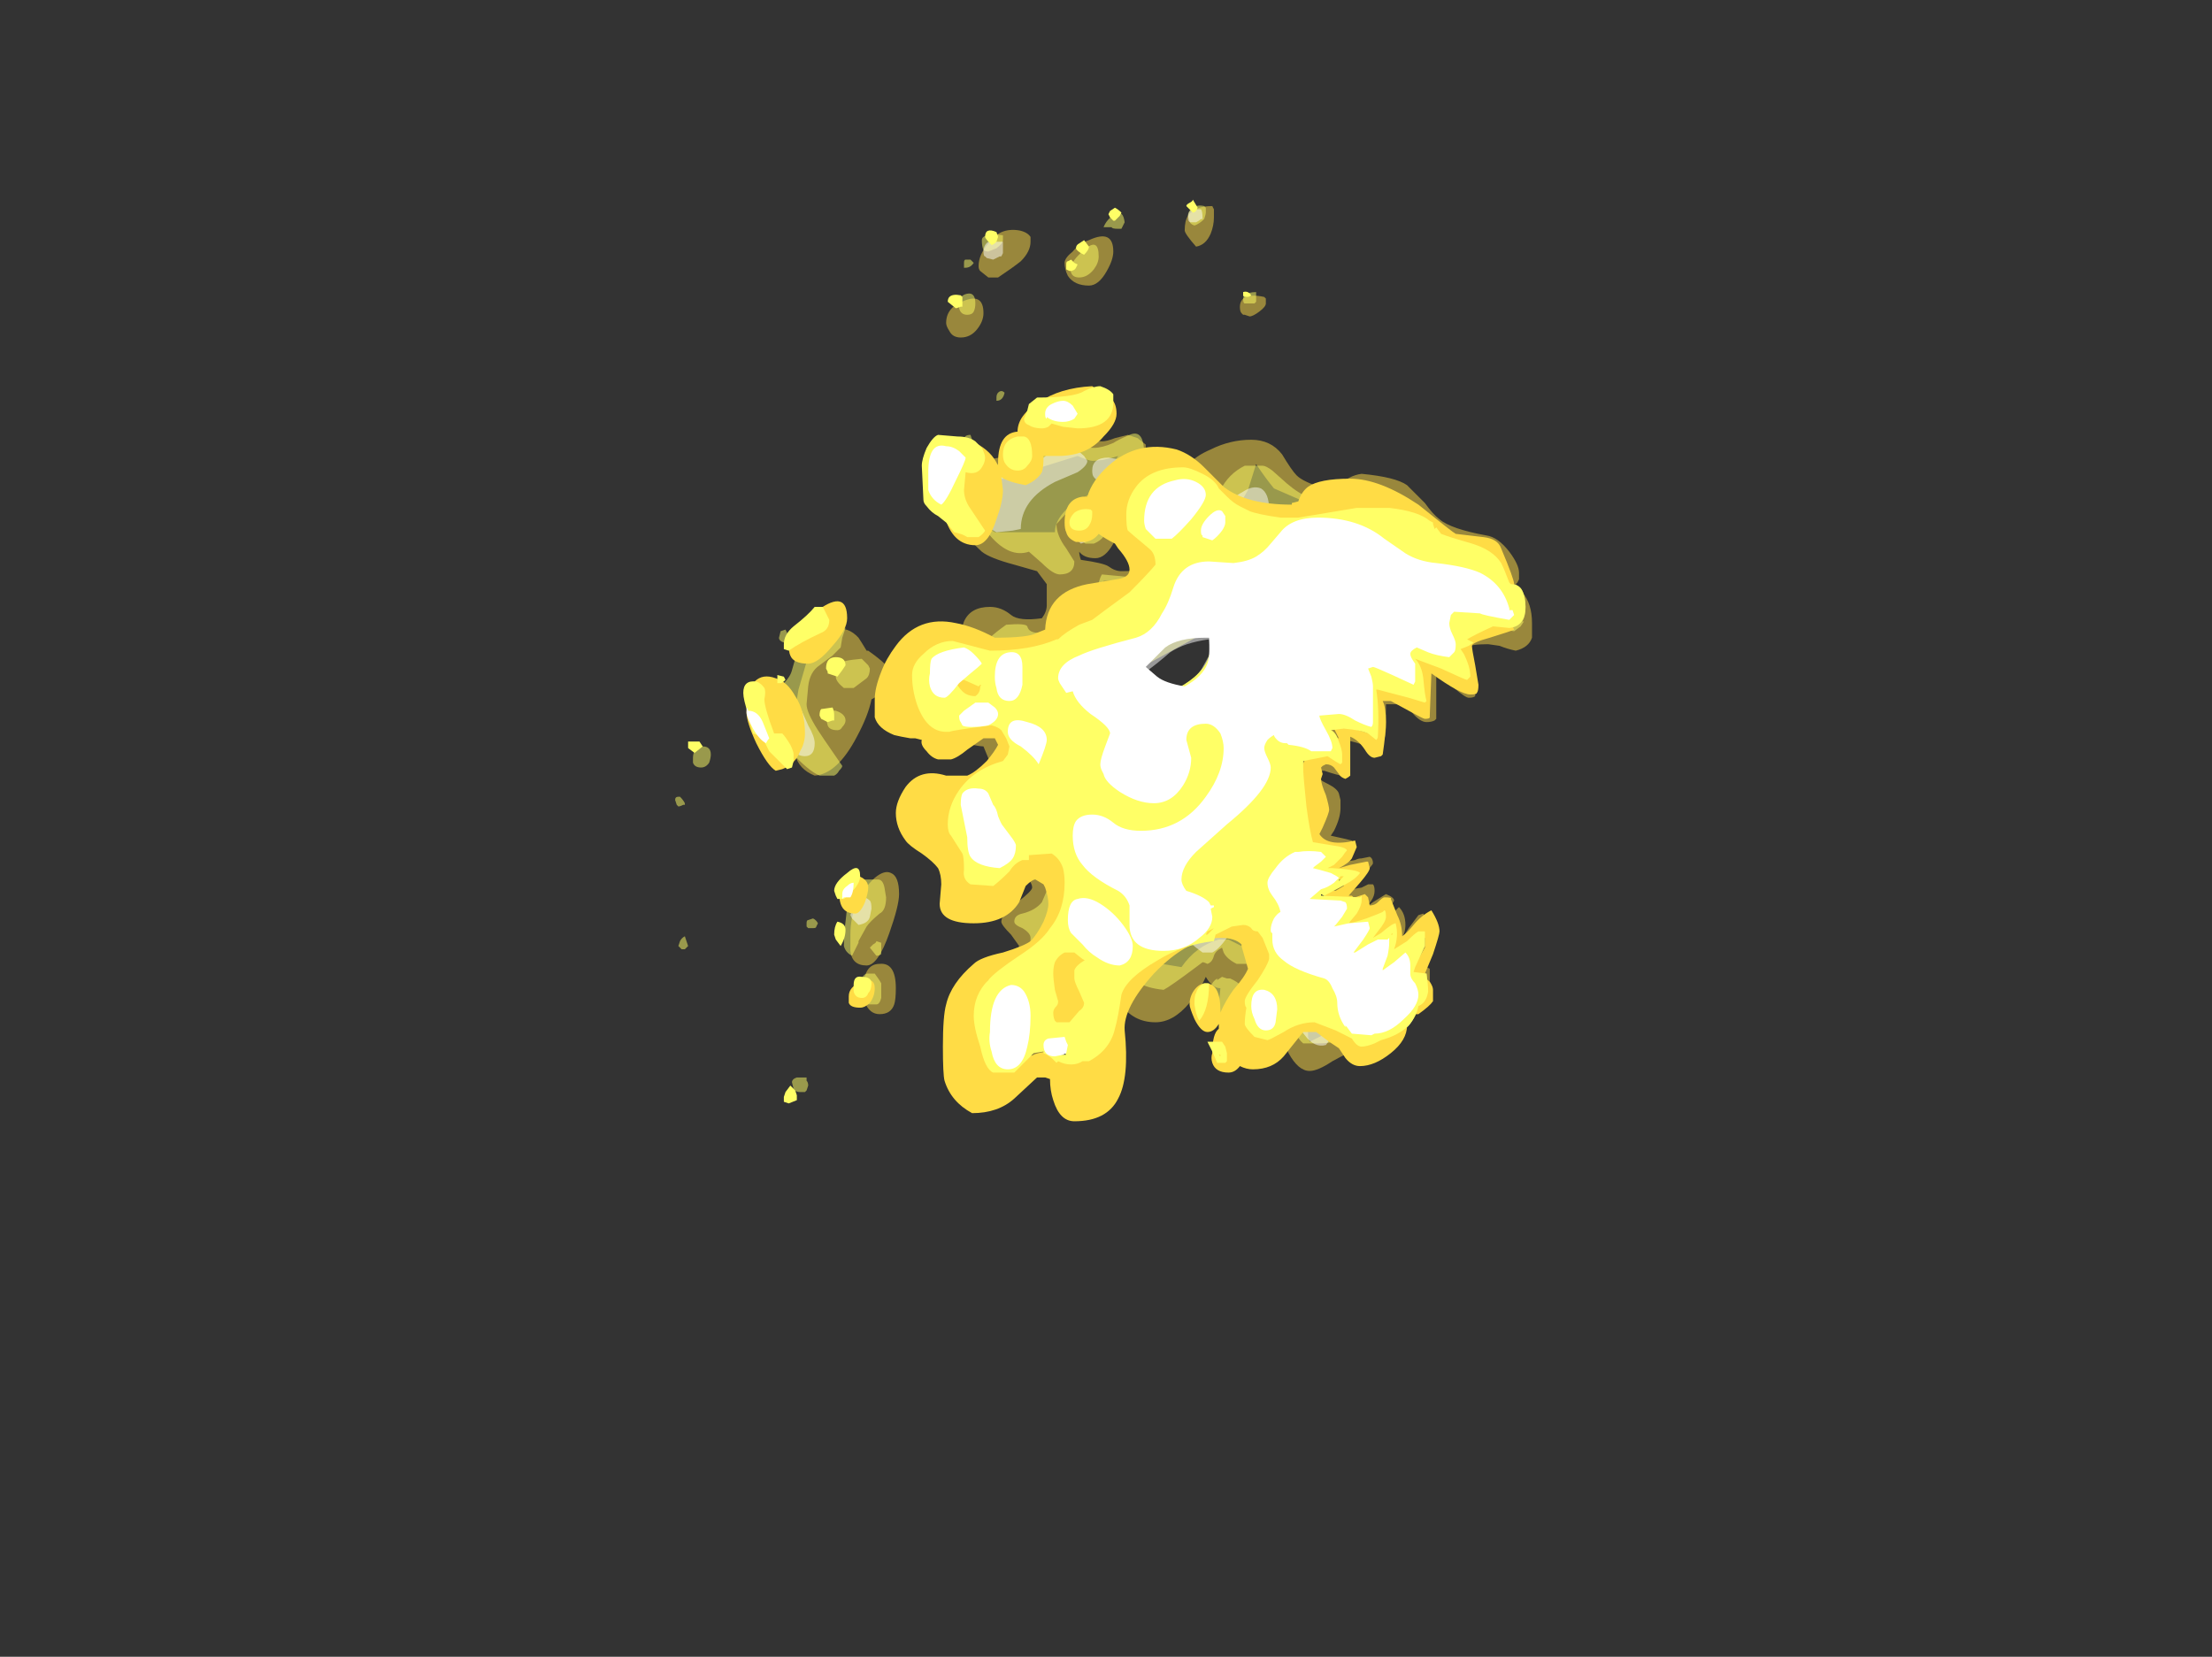 <?xml version="1.0" encoding="UTF-8" standalone="no"?>
<svg xmlns:ffdec="https://www.free-decompiler.com/flash" xmlns:xlink="http://www.w3.org/1999/xlink" ffdec:objectType="frame" height="357.35px" width="477.05px" xmlns="http://www.w3.org/2000/svg">
  <rect width="100%" height="100%" fill="#333333" stroke="none"/>
  <g transform="matrix(1.0, 0.0, 0.0, 1.0, 164.25, 236.25)">
    <use ffdec:characterId="1535" height="27.3" transform="matrix(7.0, 0.0, 0.0, 7.0, -18.65, -191.8)" width="26.4" xlink:href="#shape0"/>
    <use ffdec:characterId="1536" height="28.4" transform="matrix(7.0, 0.0, 0.0, 7.0, -15.85, -193.2)" width="25.8" xlink:href="#shape1"/>
  </g>
  <defs>
    <g id="shape0" transform="matrix(1.0, 0.0, 0.0, 1.0, 9.45, 40.0)">
      <path d="M7.05 -39.15 Q6.9 -38.8 6.6 -38.75 6.25 -39.15 6.25 -39.25 6.25 -39.55 6.35 -39.7 6.55 -40.0 7.1 -40.0 L7.15 -39.9 7.15 -39.65 Q7.15 -39.4 7.05 -39.15 M8.05 -37.15 Q8.25 -37.3 8.7 -37.2 L8.75 -37.15 8.75 -37.0 Q8.75 -36.9 8.55 -36.75 8.35 -36.6 8.25 -36.6 L8.1 -36.65 8.05 -36.65 8.0 -36.7 Q7.95 -36.75 7.95 -36.9 7.95 -37.05 8.05 -37.15 M1.5 -39.05 L1.5 -38.9 Q1.5 -38.6 1.2 -38.3 0.95 -38.1 0.5 -37.8 L0.2 -37.8 -0.05 -38.0 Q-0.1 -38.05 -0.1 -38.15 -0.1 -38.5 0.2 -38.85 0.55 -39.35 1.15 -39.25 1.4 -39.2 1.5 -39.05 M2.55 -38.25 Q2.55 -38.4 2.8 -38.6 3.0 -38.85 3.3 -38.95 4.05 -39.3 4.05 -38.6 4.05 -38.35 3.85 -38.0 3.6 -37.55 3.3 -37.55 2.85 -37.55 2.65 -37.85 2.55 -38.05 2.55 -38.25 M3.4 -32.15 Q3.3 -32.15 2.95 -32.3 L0.7 -31.6 Q-0.1 -31.55 -0.1 -30.85 -0.1 -30.25 0.4 -29.95 L2.25 -29.95 Q2.25 -30.3 2.6 -30.65 3.05 -31.1 3.9 -31.3 3.95 -31.95 4.2 -32.3 3.75 -32.15 3.4 -32.15 M3.7 -32.75 Q3.85 -32.75 4.1 -32.85 L4.5 -32.95 4.8 -32.85 5.05 -32.65 5.05 -32.55 5.3 -32.35 Q5.5 -32.1 5.5 -31.65 5.5 -31.3 5.05 -31.05 L4.1 -30.6 4.05 -30.55 Q4.25 -30.35 4.25 -30.25 4.25 -30.0 4.05 -29.6 3.8 -29.15 3.5 -29.15 3.15 -29.15 3.0 -29.35 3.0 -29.25 3.05 -29.1 3.75 -29.0 3.9 -28.9 4.1 -28.75 4.3 -28.75 5.8 -28.75 6.15 -29.5 L6.35 -30.1 6.5 -30.4 6.45 -30.5 Q6.1 -31.0 6.1 -31.3 6.1 -32.1 7.05 -32.5 7.65 -32.8 8.3 -32.8 8.9 -32.8 9.25 -32.35 9.55 -31.85 9.7 -31.7 9.9 -31.5 10.55 -31.3 L10.85 -31.2 10.95 -31.35 Q11.3 -31.7 11.7 -31.75 12.75 -31.65 13.1 -31.4 L13.65 -30.85 Q13.9 -30.5 14.1 -30.35 14.45 -30.05 15.55 -29.85 15.9 -29.8 16.25 -29.35 16.55 -28.95 16.55 -28.7 L16.55 -28.5 16.5 -28.4 16.45 -28.35 16.65 -28.1 Q16.95 -27.75 16.95 -27.15 L16.95 -26.7 Q16.85 -26.4 16.45 -26.3 16.2 -26.35 15.95 -26.45 L15.6 -26.5 Q15.05 -26.5 14.95 -26.4 L15.1 -25.85 15.2 -25.25 15.2 -24.9 Q15.15 -24.85 15.0 -24.85 14.9 -24.85 14.55 -25.15 14.15 -25.5 14.0 -25.6 L14.0 -24.2 13.95 -24.15 Q13.85 -24.1 13.7 -24.1 13.5 -24.1 13.25 -24.4 13.0 -24.65 12.75 -24.65 L12.45 -24.65 12.45 -23.95 Q12.45 -23.65 12.35 -23.45 L12.35 -23.25 Q12.3 -23.2 12.15 -23.2 L11.75 -23.4 Q11.3 -23.55 11.1 -23.55 L11.25 -23.2 11.25 -22.55 11.3 -22.5 Q11.25 -22.45 11.1 -22.45 11.0 -22.45 10.55 -22.6 L10.4 -22.6 10.35 -22.4 Q10.35 -22.35 10.65 -22.2 10.95 -22.05 11.0 -21.9 L11.05 -21.7 11.05 -21.45 Q11.05 -21.15 10.85 -20.75 L10.75 -20.6 11.2 -20.5 11.4 -20.45 11.5 -20.3 11.35 -20.1 11.15 -19.9 10.95 -19.75 11.5 -19.85 Q11.6 -19.9 11.7 -19.9 L11.95 -19.95 Q12.05 -19.9 12.05 -19.75 12.05 -19.7 11.75 -19.4 L11.4 -19.0 11.4 -18.95 11.7 -19.0 11.9 -19.1 12.05 -19.1 Q12.1 -19.05 12.1 -18.9 12.1 -18.75 12.0 -18.6 L11.85 -18.4 12.05 -18.55 12.45 -18.8 Q12.7 -18.7 12.7 -18.6 12.5 -18.25 12.5 -18.15 L12.55 -18.1 12.85 -18.4 Q13.05 -18.2 13.05 -17.85 13.05 -17.6 12.9 -17.35 L13.15 -17.75 13.45 -18.15 13.6 -18.2 Q13.7 -18.05 13.8 -17.75 L13.9 -17.5 Q13.9 -17.2 13.6 -16.6 L13.8 -16.5 Q13.8 -16.4 13.8 -16.2 13.8 -16.05 13.75 -15.9 L13.55 -15.55 13.45 -16.3 13.05 -15.75 13.05 -16.45 13.45 -17.35 13.4 -17.4 Q13.3 -17.3 13.0 -16.9 L12.6 -16.6 12.4 -16.8 12.45 -17.25 Q12.55 -17.5 12.65 -17.65 L12.4 -17.35 11.55 -17.15 11.7 -17.55 Q12.0 -17.75 12.15 -17.95 L12.1 -18.05 11.6 -17.65 10.75 -17.7 11.05 -18.1 11.4 -18.4 11.45 -18.5 11.2 -18.4 10.45 -18.55 Q10.55 -18.8 10.9 -19.0 L11.45 -19.4 10.35 -19.4 10.3 -19.5 10.85 -19.95 10.9 -20.0 10.5 -20.05 9.95 -20.6 10.05 -21.05 10.1 -21.15 10.1 -21.2 10.05 -21.25 Q9.95 -21.4 9.95 -21.55 L9.75 -22.95 10.1 -23.0 Q10.35 -23.0 10.5 -22.9 L10.7 -22.9 10.7 -23.05 Q10.7 -23.15 10.55 -23.45 L10.35 -23.85 10.5 -24.05 10.8 -24.25 Q11.15 -24.25 11.7 -24.0 L12.15 -23.75 12.0 -24.4 Q11.85 -24.9 11.85 -25.0 11.85 -25.25 11.9 -25.2 L13.45 -25.1 13.3 -26.25 14.75 -25.9 Q14.75 -26.0 14.65 -26.2 L14.55 -26.45 Q14.55 -26.75 14.85 -26.85 L15.55 -26.9 Q16.55 -26.95 16.55 -27.4 L15.95 -28.85 14.8 -29.35 Q14.3 -29.45 13.85 -29.8 L11.2 -30.45 10.95 -30.45 9.0 -31.3 Q8.75 -31.6 8.45 -32.05 L8.2 -31.25 7.3 -29.7 Q7.2 -29.2 6.85 -28.95 L2.45 -26.6 Q1.9 -26.15 0.45 -26.3 L0.8 -25.25 -0.75 -24.9 -0.75 -24.6 -0.35 -24.25 Q0.7 -24.5 1.15 -23.75 L1.45 -22.85 1.4 -22.5 1.05 -21.8 Q0.8 -21.4 0.8 -21.35 0.8 -21.1 1.35 -20.75 2.0 -20.4 2.05 -20.2 2.3 -19.75 2.3 -19.2 L2.8 -17.5 3.7 -17.1 4.3 -17.1 Q4.5 -17.0 4.65 -16.8 L6.15 -16.55 Q6.6 -17.2 7.3 -17.4 L7.6 -17.4 9.1 -16.65 Q9.35 -16.45 9.4 -16.15 9.7 -16.1 9.9 -15.65 10.05 -15.45 10.05 -15.1 L10.05 -14.4 10.1 -14.25 10.6 -14.5 Q10.95 -14.65 11.1 -14.65 L12.9 -14.65 Q12.7 -14.5 12.3 -14.3 11.9 -14.1 11.6 -14.05 11.35 -13.95 10.8 -13.65 10.35 -13.35 10.1 -13.35 9.75 -13.35 9.45 -13.9 9.25 -14.35 9.25 -14.5 9.4 -15.05 9.15 -15.35 L9.1 -15.4 8.9 -15.4 Q8.95 -15.2 8.95 -14.95 8.95 -14.6 8.85 -14.4 8.7 -14.1 8.35 -13.85 L8.1 -13.85 Q7.5 -14.1 7.35 -14.65 7.3 -14.85 7.3 -15.4 L7.35 -15.9 Q7.1 -15.9 6.9 -16.25 6.7 -15.8 6.4 -15.45 5.9 -14.85 5.35 -14.85 4.65 -14.85 4.25 -15.45 4.0 -15.9 4.0 -16.3 L3.95 -16.35 Q4.15 -15.7 3.95 -15.05 3.55 -13.85 1.8 -13.85 0.75 -13.85 0.4 -14.75 0.2 -15.2 0.2 -15.65 0.2 -16.2 0.25 -16.3 0.35 -16.55 0.95 -16.95 L1.05 -16.95 1.15 -17.2 0.9 -17.55 Q0.6 -17.85 0.6 -17.95 0.6 -18.2 1.1 -18.55 1.55 -18.9 1.55 -19.0 1.55 -19.15 1.35 -19.35 L0.8 -19.8 Q0.0 -20.45 0.0 -21.15 0.0 -21.45 0.2 -22.0 L0.4 -22.5 0.05 -23.35 Q-0.7 -23.4 -1.25 -24.0 -1.8 -24.55 -1.8 -24.9 -1.8 -25.9 -1.25 -25.9 L-0.8 -25.75 -0.55 -25.7 Q-0.65 -26.0 -0.65 -26.45 -0.65 -26.95 -0.55 -27.2 -0.35 -27.65 0.25 -27.65 0.6 -27.65 0.9 -27.4 1.15 -27.2 1.85 -27.3 2.0 -27.5 2.0 -27.7 L2.0 -28.35 1.7 -28.75 1.0 -28.95 Q0.25 -29.15 0.0 -29.35 -0.55 -29.85 -0.65 -30.2 L-0.65 -30.9 Q-0.65 -31.5 -0.35 -31.85 0.1 -32.3 1.2 -32.3 1.9 -33.2 2.65 -33.05 L3.2 -32.9 Q3.55 -32.75 3.7 -32.75 M5.55 -32.15 L5.6 -32.2 5.8 -32.25 6.05 -32.2 6.1 -32.2 6.15 -32.0 Q6.15 -31.85 5.85 -31.55 5.55 -31.7 5.55 -32.0 L5.55 -32.15 M8.6 -15.95 L8.65 -15.85 8.65 -15.95 8.6 -15.95 M-0.65 -35.95 Q-0.9 -35.95 -1.0 -36.15 -1.1 -36.3 -1.1 -36.4 -1.1 -36.9 -0.5 -37.1 0.05 -37.3 0.05 -36.7 0.05 -36.45 -0.15 -36.2 -0.35 -35.95 -0.65 -35.95 M-5.3 -26.3 Q-4.45 -27.4 -3.8 -26.7 -3.7 -26.55 -3.55 -26.3 L-3.5 -26.3 Q-3.15 -26.05 -3.0 -25.9 -2.85 -25.75 -2.85 -25.6 -2.85 -25.3 -3.05 -25.05 -3.2 -24.9 -3.4 -24.8 -3.5 -24.3 -3.85 -23.65 -4.45 -22.5 -5.15 -22.45 -5.65 -22.65 -5.75 -23.1 L-5.8 -23.8 Q-5.8 -24.25 -5.65 -25.1 L-5.3 -26.3 M-2.55 -18.8 Q-2.55 -18.45 -2.85 -17.6 -3.2 -16.6 -3.55 -16.6 -4.0 -16.6 -4.05 -17.05 L-4.05 -17.55 Q-4.05 -18.6 -3.3 -19.3 -3.0 -19.55 -2.8 -19.45 -2.55 -19.35 -2.55 -18.8 M-3.6 -15.45 Q-3.65 -15.65 -3.65 -15.85 -3.65 -16.65 -3.15 -16.65 -2.65 -16.7 -2.65 -15.9 -2.65 -15.55 -2.7 -15.4 -2.8 -15.1 -3.15 -15.1 -3.45 -15.1 -3.6 -15.45" fill="#ffdc45" fill-opacity="0.498" fill-rule="evenodd" stroke="none"/>
      <path d="M6.55 -39.4 Q6.4 -39.45 6.4 -39.55 L6.35 -39.7 Q6.35 -39.85 6.5 -39.95 6.65 -40.05 6.85 -40.0 L6.9 -39.95 6.9 -39.8 Q6.9 -39.75 6.85 -39.6 6.7 -39.45 6.55 -39.4 M8.45 -37.35 L8.45 -37.05 8.4 -37.0 8.1 -37.0 Q8.05 -37.0 8.05 -37.15 8.05 -37.2 8.1 -37.25 8.2 -37.35 8.45 -37.35 M4.1 -39.75 Q4.35 -39.9 4.4 -39.5 L4.3 -39.3 4.2 -39.3 Q4.0 -39.3 4.0 -39.35 L3.75 -39.35 Q3.85 -39.6 4.1 -39.75 M0.15 -39.1 L0.3 -39.15 0.65 -39.1 0.65 -38.95 Q0.65 -38.85 0.45 -38.7 L0.2 -38.6 Q0.1 -38.6 0.05 -38.65 0.0 -38.75 0.0 -38.95 0.0 -39.05 0.15 -39.1 M2.75 -38.1 Q2.75 -38.3 3.15 -38.65 3.6 -39.05 3.6 -38.45 3.6 -38.25 3.45 -38.05 3.25 -37.8 3.0 -37.8 2.8 -37.8 2.75 -37.95 2.7 -38.05 2.75 -38.1 M3.45 -32.55 Q3.7 -32.55 4.05 -32.7 4.2 -32.8 4.55 -32.95 5.0 -33.15 5.0 -32.35 L4.95 -31.95 Q4.9 -31.8 4.6 -31.8 4.45 -31.8 4.35 -31.95 4.35 -31.35 4.15 -31.2 3.9 -31.05 3.15 -31.05 L2.75 -30.7 2.3 -30.2 Q2.3 -29.85 2.6 -29.45 L2.85 -29.05 Q2.85 -28.65 2.4 -28.65 2.2 -28.65 1.85 -29.0 L1.45 -29.35 Q0.85 -29.15 0.25 -29.85 -0.25 -30.45 -0.25 -30.9 -0.25 -31.45 0.05 -31.75 0.5 -32.25 1.7 -32.2 1.75 -32.4 2.1 -32.65 2.4 -32.85 2.5 -32.85 2.85 -32.85 3.05 -32.7 3.2 -32.55 3.45 -32.55 M0.7 -34.25 Q0.65 -34.0 0.45 -34.0 L0.45 -34.1 Q0.45 -34.2 0.5 -34.25 0.6 -34.35 0.7 -34.25 M3.4 -30.5 Q3.85 -30.55 3.85 -30.2 3.85 -30.0 3.8 -29.9 3.7 -29.7 3.45 -29.6 L3.2 -29.6 Q3.15 -29.6 3.05 -29.75 3.0 -29.9 3.0 -30.0 3.0 -30.25 3.1 -30.35 3.2 -30.5 3.4 -30.5 M3.75 -28.45 Q3.8 -28.25 3.9 -28.15 3.85 -28.25 3.95 -28.45 L3.75 -28.45 M5.7 -28.65 Q5.9 -28.7 6.25 -28.85 L6.4 -28.9 6.35 -28.9 Q6.4 -29.15 6.65 -29.3 6.95 -29.5 7.0 -29.65 7.25 -30.1 7.2 -30.45 7.2 -30.9 7.35 -31.25 7.6 -31.75 8.1 -32.0 L8.65 -32.0 Q8.75 -32.0 8.95 -31.85 L9.4 -31.45 Q10.1 -30.85 10.85 -30.85 L11.5 -30.9 12.15 -31.0 Q12.7 -31.0 13.05 -30.75 13.6 -30.35 13.9 -30.25 L13.9 -30.2 13.95 -30.05 14.0 -30.1 14.15 -29.9 Q14.4 -29.8 15.1 -29.6 15.75 -29.4 16.0 -29.0 16.1 -28.8 16.25 -28.4 L16.3 -28.35 Q16.55 -28.35 16.65 -28.15 16.75 -27.95 16.75 -27.65 16.75 -27.35 16.65 -27.2 L16.7 -27.2 16.6 -27.05 16.4 -26.9 16.05 -26.95 Q15.65 -26.95 15.2 -26.65 L15.1 -26.55 15.15 -26.55 15.0 -26.45 14.95 -26.45 14.8 -26.35 14.75 -26.35 14.85 -26.2 Q15.05 -25.8 15.05 -25.5 L14.95 -25.4 Q14.9 -25.4 14.15 -25.75 L13.35 -26.05 Q13.55 -25.85 13.6 -25.45 13.65 -24.9 13.7 -24.75 L13.65 -24.7 13.15 -24.85 12.2 -25.1 12.15 -25.1 Q12.25 -24.5 12.2 -23.65 12.2 -23.6 12.15 -23.55 L11.9 -23.75 Q11.7 -23.85 11.15 -23.9 L10.75 -23.85 Q10.9 -23.8 11.0 -23.5 11.1 -23.25 11.1 -23.1 L11.1 -22.85 11.05 -22.8 Q10.95 -22.85 10.8 -22.95 L10.65 -23.05 9.9 -22.9 9.9 -22.7 Q9.9 -22.45 10.0 -21.5 10.1 -20.75 10.2 -20.4 L10.8 -20.3 Q11.2 -20.25 11.25 -20.15 11.2 -20.1 11.1 -19.95 L10.85 -19.7 10.65 -19.6 10.8 -19.6 Q11.6 -19.55 11.65 -19.45 11.5 -19.25 11.2 -19.1 L10.55 -18.75 10.45 -18.8 10.45 -18.75 11.65 -18.7 11.7 -18.75 11.7 -18.6 Q11.7 -18.45 11.55 -18.2 L11.3 -17.9 11.25 -17.9 Q11.4 -17.9 11.85 -18.05 12.25 -18.2 12.35 -18.25 L12.4 -18.3 Q12.45 -18.3 12.45 -18.1 12.45 -17.95 12.2 -17.65 L12.05 -17.45 12.3 -17.6 Q12.65 -17.9 12.75 -17.9 12.85 -17.5 12.7 -17.1 L13.1 -17.35 Q13.35 -17.6 13.45 -17.65 L13.65 -17.65 13.65 -17.2 13.35 -16.55 13.3 -16.4 13.7 -16.35 Q13.75 -16.0 13.75 -15.8 13.7 -15.45 13.45 -15.35 13.4 -15.05 13.15 -14.75 12.75 -14.4 12.05 -14.3 L11.9 -14.2 11.55 -14.15 11.2 -14.2 10.9 -14.3 10.8 -14.25 Q10.7 -14.2 10.35 -14.2 L9.9 -14.2 Q9.6 -14.45 9.6 -15.0 9.6 -15.1 9.65 -15.2 L9.7 -15.3 9.65 -15.35 9.6 -15.5 9.25 -15.5 Q9.1 -15.6 9.05 -15.7 9.0 -15.85 9.0 -16.0 9.0 -16.1 9.05 -16.25 L9.1 -16.45 Q9.0 -16.5 8.85 -16.65 8.7 -16.9 8.6 -16.9 L8.45 -16.8 Q8.35 -16.7 8.25 -16.65 L7.85 -16.65 Q7.55 -16.8 7.45 -17.0 L7.4 -17.15 Q7.2 -17.05 7.15 -16.9 7.1 -16.7 6.95 -16.65 6.85 -16.7 6.8 -16.7 L6.6 -16.55 Q5.8 -15.95 5.6 -15.85 4.6 -15.95 4.45 -16.55 4.4 -16.65 4.35 -17.1 L4.05 -17.2 3.8 -16.85 Q3.55 -16.55 3.55 -16.45 3.55 -16.35 3.65 -16.1 L3.75 -15.8 Q3.75 -15.45 3.6 -15.25 3.35 -15.05 2.75 -14.9 2.7 -14.95 2.65 -14.95 L2.15 -14.75 1.95 -14.75 Q1.35 -15.25 1.25 -15.45 1.15 -15.6 1.15 -16.0 1.15 -16.45 1.35 -16.75 1.5 -17.1 1.5 -17.45 1.5 -17.6 1.25 -17.75 1.0 -17.85 1.0 -17.95 1.0 -18.15 1.25 -18.2 1.65 -18.3 1.85 -18.55 L2.0 -18.9 2.0 -19.1 1.95 -19.45 1.95 -19.5 Q1.95 -19.95 1.4 -20.55 0.9 -21.15 0.9 -21.45 L0.95 -22.1 1.05 -22.75 Q1.05 -23.4 1.0 -23.55 0.8 -24.05 0.05 -24.2 L0.0 -24.15 -0.15 -24.25 -0.95 -24.6 Q-1.3 -24.75 -1.3 -24.95 -1.3 -25.2 -1.1 -25.4 L-0.5 -25.35 -0.05 -25.3 0.25 -25.35 0.4 -25.4 0.5 -25.6 0.3 -25.75 0.3 -25.8 0.25 -26.05 Q0.2 -26.25 0.2 -26.35 0.2 -26.55 0.25 -26.7 0.4 -26.85 0.75 -27.1 1.35 -27.15 1.4 -27.05 1.45 -26.85 1.75 -26.85 2.4 -26.85 2.85 -27.05 L3.0 -27.1 2.95 -27.1 Q3.1 -27.2 3.2 -27.25 3.45 -27.45 3.5 -27.95 3.6 -28.5 3.7 -28.65 L4.75 -28.55 5.7 -28.65 M15.0 -26.65 L15.25 -26.8 14.95 -26.65 15.0 -26.65 M12.65 -17.6 L12.6 -17.55 12.65 -17.55 12.65 -17.6 M6.95 -26.0 Q7.15 -26.45 6.95 -26.9 L4.85 -25.75 5.25 -25.4 Q5.5 -25.1 5.85 -25.05 6.7 -25.45 6.95 -26.0 M2.45 -16.85 L2.4 -16.55 2.4 -16.15 2.55 -16.2 Q2.95 -16.25 3.05 -16.5 3.15 -16.6 3.15 -16.9 3.0 -17.15 2.85 -17.05 L2.45 -16.85 M7.4 -16.25 L7.55 -16.2 7.65 -16.2 Q8.1 -16.0 8.1 -15.7 8.0 -15.35 8.1 -15.2 L8.15 -15.05 8.3 -14.75 Q8.45 -14.4 8.45 -14.25 L8.45 -14.05 8.25 -13.95 8.1 -13.95 Q7.7 -13.95 7.3 -14.85 7.15 -15.25 7.05 -15.6 L7.0 -15.6 Q6.95 -15.6 6.95 -15.7 6.95 -15.8 7.05 -15.95 7.1 -16.1 7.25 -16.2 L7.25 -16.15 7.4 -16.25 M8.25 -15.4 L8.25 -15.55 8.35 -15.6 8.6 -15.6 8.7 -15.45 Q8.75 -15.4 8.75 -15.3 8.75 -15.1 8.55 -14.9 8.35 -14.9 8.3 -15.15 8.25 -15.25 8.25 -15.4 M11.5 -14.4 L11.5 -14.4 M-0.25 -38.25 Q-0.35 -38.1 -0.5 -38.1 L-0.55 -38.1 -0.55 -38.25 Q-0.55 -38.35 -0.5 -38.35 L-0.35 -38.35 -0.25 -38.25 M-0.25 -36.75 Q-0.3 -36.65 -0.45 -36.65 -0.65 -36.65 -0.7 -36.85 L-0.7 -37.0 Q-0.7 -37.25 -0.45 -37.3 -0.2 -37.35 -0.2 -37.0 -0.2 -36.85 -0.25 -36.75 M-0.3 -32.8 L-0.25 -32.65 -0.3 -32.55 Q-0.35 -32.5 -0.45 -32.5 -0.55 -32.65 -0.55 -32.8 -0.55 -32.95 -0.35 -32.95 L-0.3 -32.8 M-2.55 -25.4 Q-2.65 -25.3 -2.75 -25.3 L-2.75 -25.55 -2.65 -25.55 Q-2.55 -25.5 -2.55 -25.4 M-0.75 -25.0 L-0.9 -25.05 -0.95 -25.05 -0.75 -25.0 M-4.3 -26.7 L-4.35 -26.4 -4.6 -26.15 -5.0 -25.85 Q-5.3 -25.65 -5.35 -25.2 L-5.4 -24.65 Q-5.4 -24.4 -5.05 -23.85 L-4.85 -23.55 -4.3 -22.75 Q-4.3 -22.7 -4.4 -22.6 -4.45 -22.5 -4.55 -22.45 L-5.0 -22.45 Q-5.35 -22.6 -5.9 -23.2 -6.45 -23.8 -6.45 -24.1 L-6.45 -24.9 Q-6.35 -25.1 -6.1 -25.3 -5.9 -25.5 -5.85 -25.7 L-5.75 -26.05 -5.6 -26.3 -5.4 -26.5 Q-5.3 -26.7 -5.0 -26.85 -4.65 -27.05 -4.2 -27.0 L-4.3 -26.7 M-4.4 -25.9 Q-4.3 -26.0 -3.7 -26.05 L-3.5 -25.85 -3.45 -25.75 Q-3.45 -25.55 -3.55 -25.45 L-3.95 -25.15 -4.25 -25.15 Q-4.5 -25.35 -4.5 -25.5 -4.5 -25.8 -4.4 -25.9 M-4.3 -23.95 Q-4.35 -23.85 -4.45 -23.85 -4.7 -23.85 -4.75 -24.0 L-4.8 -24.2 Q-4.8 -24.5 -4.5 -24.45 -4.2 -24.35 -4.2 -24.15 -4.2 -24.05 -4.3 -23.95 M-6.0 -26.85 L-5.95 -26.7 -6.0 -26.6 -6.1 -26.55 Q-6.25 -26.6 -6.25 -26.7 L-6.2 -26.9 -6.05 -26.95 -6.0 -26.85 M-9.35 -21.5 L-9.4 -21.55 -9.45 -21.7 Q-9.45 -21.8 -9.35 -21.8 L-9.3 -21.8 Q-9.2 -21.7 -9.15 -21.6 L-9.15 -21.55 -9.2 -21.55 Q-9.3 -21.5 -9.35 -21.5 M-8.9 -23.0 Q-8.9 -23.3 -8.6 -23.35 -8.35 -23.35 -8.35 -23.1 -8.35 -23.0 -8.4 -22.85 -8.5 -22.7 -8.65 -22.7 -8.85 -22.7 -8.9 -22.85 L-8.9 -23.0 M-6.7 -24.65 L-6.6 -24.55 -6.55 -24.45 Q-6.6 -24.35 -6.7 -24.3 L-6.8 -24.35 Q-6.85 -24.4 -6.85 -24.5 L-6.8 -24.65 -6.7 -24.65 M-9.05 -17.2 L-9.15 -17.1 -9.25 -17.1 -9.35 -17.2 -9.3 -17.35 Q-9.25 -17.45 -9.15 -17.5 L-9.05 -17.2 M-5.4 -17.9 Q-5.4 -18.0 -5.35 -18.0 L-5.2 -18.05 Q-5.1 -18.0 -5.05 -17.9 L-5.1 -17.8 Q-5.1 -17.75 -5.2 -17.75 L-5.35 -17.75 -5.4 -17.8 -5.4 -17.9 M-3.0 -19.0 L-2.95 -18.7 Q-2.95 -18.3 -3.15 -18.2 -3.45 -17.95 -3.55 -17.8 L-3.8 -17.35 -3.8 -17.3 -4.0 -16.9 Q-4.2 -17.0 -4.25 -17.2 L-4.25 -17.55 -4.2 -17.95 -4.15 -18.4 Q-4.15 -18.55 -4.05 -18.65 L-3.85 -18.85 Q-3.8 -18.95 -3.7 -19.1 -3.65 -19.2 -3.65 -19.25 L-3.2 -19.25 Q-3.05 -19.25 -3.0 -19.0 M-3.1 -17.3 Q-3.1 -17.2 -3.1 -17.0 L-3.1 -16.95 Q-3.15 -16.9 -3.25 -16.9 L-3.45 -17.15 -3.35 -17.25 Q-3.25 -17.3 -3.25 -17.35 L-3.1 -17.3 M-3.3 -16.35 Q-3.15 -16.15 -3.1 -16.05 L-3.1 -15.6 Q-3.15 -15.4 -3.25 -15.4 L-3.5 -15.4 Q-3.55 -15.45 -3.6 -15.65 -3.65 -15.65 -3.65 -15.75 L-3.7 -16.1 Q-3.7 -16.3 -3.55 -16.35 L-3.3 -16.35 M-5.4 -13.15 L-5.4 -13.05 Q-5.35 -13.0 -5.35 -12.9 L-5.4 -12.75 -5.45 -12.7 Q-5.5 -12.7 -5.6 -12.7 -5.75 -12.7 -5.8 -12.8 L-5.85 -13.0 Q-5.85 -13.1 -5.7 -13.15 L-5.4 -13.15" fill="#ffff66" fill-opacity="0.498" fill-rule="evenodd" stroke="none"/>
      <path d="M6.8 -39.6 L6.75 -39.6 Q6.7 -39.55 6.6 -39.5 L6.45 -39.5 Q6.35 -39.5 6.35 -39.65 6.35 -39.85 6.5 -39.9 L6.75 -39.9 Q6.8 -39.85 6.8 -39.6 M0.65 -38.7 L0.65 -38.55 0.6 -38.45 0.55 -38.45 0.35 -38.35 0.15 -38.4 0.1 -38.45 Q0.05 -38.45 0.05 -38.6 0.05 -38.8 0.2 -38.9 L0.65 -38.9 0.65 -38.7 M4.25 -31.9 Q4.25 -31.7 4.15 -31.6 4.0 -31.5 3.85 -31.5 3.55 -31.5 3.45 -31.65 3.4 -31.7 3.4 -31.85 3.4 -32.25 3.9 -32.25 L4.2 -32.2 4.25 -32.1 4.25 -31.9 M3.25 -32.15 Q3.25 -32.0 2.95 -31.8 L2.25 -31.5 Q1.2 -30.95 1.2 -30.05 L0.95 -30.0 0.45 -29.95 Q0.15 -30.1 0.05 -30.35 0.0 -30.45 0.0 -30.8 0.0 -31.8 1.0 -31.8 1.3 -31.8 1.9 -32.25 2.4 -32.65 2.8 -32.6 L3.15 -32.3 3.25 -32.15 M3.55 -30.25 Q3.6 -30.2 3.6 -30.0 3.6 -29.95 3.45 -29.85 3.25 -29.65 3.05 -29.6 L3.0 -29.65 Q2.95 -29.65 2.95 -29.8 2.95 -29.9 3.1 -30.05 3.2 -30.2 3.4 -30.3 L3.55 -30.25 M7.25 -29.2 L7.25 -29.55 7.2 -29.65 Q7.2 -30.75 8.05 -31.2 8.35 -31.4 8.6 -31.3 8.85 -31.15 8.85 -30.65 8.85 -30.25 8.55 -29.6 8.2 -28.75 7.65 -28.75 7.35 -28.75 7.25 -29.2 M11.15 -30.5 Q11.5 -30.8 12.15 -30.8 12.85 -30.8 13.55 -30.1 L14.25 -29.35 14.7 -28.9 Q14.95 -28.6 15.1 -28.55 L15.9 -28.2 Q16.05 -28.1 16.05 -27.9 L16.05 -27.75 Q16.2 -27.55 16.2 -27.3 L16.2 -27.1 Q16.15 -26.95 15.9 -26.85 L15.5 -26.85 Q15.4 -26.95 15.35 -27.1 15.3 -27.25 15.05 -27.3 L14.5 -27.25 14.6 -26.85 Q14.7 -26.5 14.7 -26.3 L14.7 -26.05 Q14.65 -26.0 14.6 -25.95 L14.05 -26.15 Q13.6 -26.35 13.55 -26.4 L13.1 -26.4 13.2 -26.1 13.2 -25.45 13.15 -25.35 12.75 -25.5 Q12.35 -25.7 12.15 -25.8 L11.65 -25.75 11.85 -25.1 Q12.0 -24.6 12.0 -24.4 L12.0 -24.2 11.95 -24.1 10.35 -24.05 Q10.4 -23.9 10.5 -23.7 L10.65 -23.4 10.65 -22.9 Q10.65 -22.85 10.5 -22.85 L9.9 -23.2 9.25 -23.5 9.15 -23.6 9.15 -23.45 Q9.15 -22.9 8.5 -22.2 8.0 -21.75 7.65 -21.65 7.65 -21.25 7.3 -20.7 6.9 -20.15 6.9 -19.65 6.9 -19.15 6.95 -19.05 7.05 -18.75 7.6 -18.5 8.2 -18.6 8.55 -18.85 L8.75 -19.05 Q9.2 -19.6 9.4 -19.7 L9.55 -19.95 Q9.65 -20.1 9.8 -20.15 L9.95 -20.2 10.55 -20.15 10.6 -20.1 10.75 -20.05 10.8 -19.95 10.7 -19.8 Q10.55 -19.7 10.1 -19.65 L10.7 -19.35 10.75 -19.3 Q10.95 -19.25 11.0 -19.2 10.95 -19.1 10.6 -18.9 L10.2 -18.75 Q10.35 -18.7 10.45 -18.65 10.6 -18.55 11.35 -18.5 L11.4 -18.55 11.4 -18.4 11.3 -18.25 Q11.15 -18.15 11.05 -17.95 11.25 -17.85 12.05 -17.75 L11.85 -17.35 11.8 -17.3 12.25 -17.35 12.6 -17.4 12.6 -17.2 Q12.55 -17.05 12.55 -16.9 L12.55 -16.75 12.65 -16.75 12.85 -16.8 12.8 -16.85 12.9 -17.1 Q13.0 -17.35 13.2 -17.3 L13.3 -16.85 Q13.35 -16.4 13.35 -15.7 L13.35 -15.15 Q13.3 -14.85 13.0 -14.6 12.9 -14.55 12.65 -14.55 12.25 -14.55 12.1 -14.7 L12.0 -14.8 11.9 -14.8 Q11.65 -14.8 11.5 -15.0 11.45 -15.1 11.35 -15.3 L11.3 -15.5 Q11.2 -15.65 11.2 -15.8 L11.0 -16.0 10.45 -15.95 Q10.4 -15.95 10.05 -15.75 9.7 -15.7 9.5 -16.0 L9.4 -16.1 Q9.2 -16.45 9.2 -16.7 L9.05 -17.0 Q8.65 -17.65 8.1 -17.7 7.8 -17.75 7.55 -17.45 7.3 -17.1 7.1 -17.0 L6.8 -17.0 6.6 -17.15 Q6.35 -17.35 6.25 -17.5 5.35 -17.55 5.3 -17.95 L5.3 -18.35 Q5.3 -18.6 5.2 -18.75 L4.95 -18.7 4.8 -18.55 Q4.65 -18.45 4.65 -18.35 L4.85 -17.95 Q5.05 -17.6 5.05 -17.45 5.05 -17.15 4.8 -16.95 4.6 -16.8 4.4 -16.8 4.15 -16.8 3.55 -17.25 3.1 -17.6 2.9 -17.8 2.6 -18.1 2.55 -18.4 L2.55 -19.0 Q2.55 -19.25 2.55 -19.35 2.6 -19.65 2.8 -19.65 L3.1 -19.65 3.8 -19.2 4.2 -19.3 4.2 -19.65 4.1 -19.65 3.5 -20.35 Q3.1 -20.8 3.1 -21.0 3.1 -21.5 3.25 -21.75 3.5 -22.2 4.35 -22.2 L4.95 -21.65 Q5.35 -21.3 6.05 -21.1 6.55 -21.15 6.85 -21.65 L6.95 -22.0 6.95 -22.05 Q6.95 -22.2 7.0 -22.25 L7.0 -22.65 Q6.85 -22.65 6.6 -22.35 6.3 -22.05 6.1 -22.05 5.45 -22.05 5.05 -22.35 4.8 -22.4 4.55 -22.95 4.4 -23.3 4.35 -23.6 4.35 -23.75 4.4 -23.75 L4.45 -23.7 4.45 -23.9 Q4.45 -24.65 3.95 -24.8 L3.6 -24.9 Q3.45 -25.0 3.45 -25.2 3.45 -25.8 3.95 -26.0 L4.45 -26.15 4.7 -26.25 4.9 -26.4 5.7 -27.1 Q5.75 -27.2 5.65 -27.55 5.65 -28.05 6.2 -27.9 6.55 -27.8 7.15 -27.45 L8.5 -27.9 Q8.55 -27.95 8.65 -28.05 L8.75 -28.1 8.85 -28.4 9.0 -28.9 Q9.2 -29.5 9.75 -29.55 L9.9 -29.55 Q10.0 -29.6 10.1 -29.6 10.25 -29.6 10.3 -29.5 10.4 -29.4 10.5 -29.4 10.75 -29.4 10.8 -29.6 L10.9 -30.1 Q11.0 -30.35 11.15 -30.5 M6.75 -25.7 L7.0 -26.15 7.0 -26.65 Q6.25 -26.55 5.8 -26.25 5.4 -25.9 5.05 -25.65 5.1 -25.55 5.2 -25.4 L5.4 -25.2 6.2 -25.2 Q6.5 -25.35 6.75 -25.7 M0.9 -25.45 L0.9 -25.5 Q0.85 -25.6 0.85 -25.9 0.85 -26.35 0.95 -26.5 1.05 -26.65 1.35 -26.55 1.85 -27.05 2.9 -26.3 2.7 -25.9 2.4 -25.65 L2.3 -25.6 2.3 -25.5 Q2.3 -25.3 2.4 -24.65 L2.5 -24.3 Q2.5 -24.25 2.85 -23.8 3.2 -23.35 3.2 -23.1 3.2 -22.9 3.0 -22.7 2.8 -22.45 2.3 -22.25 1.4 -22.35 1.05 -23.7 0.9 -24.3 0.9 -25.15 L0.9 -25.45 M2.55 -24.6 Q2.55 -25.15 2.9 -25.15 3.25 -25.15 3.25 -24.6 3.25 -24.1 2.9 -24.1 2.6 -24.1 2.55 -24.35 2.5 -24.45 2.55 -24.6 M2.05 -20.75 Q2.15 -20.7 2.25 -20.5 2.35 -20.35 2.35 -20.25 2.25 -20.1 2.15 -20.05 L1.95 -20.25 Q1.8 -20.4 1.8 -20.45 1.8 -20.65 1.9 -20.7 L2.05 -20.75 M1.55 -16.9 L1.95 -16.95 2.2 -16.75 Q2.25 -16.7 2.45 -16.15 2.65 -15.55 2.65 -15.4 2.65 -15.15 2.6 -15.05 2.5 -14.9 2.25 -14.9 1.75 -14.9 1.55 -15.6 1.45 -15.95 1.45 -16.2 1.45 -16.5 1.55 -16.9 M3.05 -15.45 Q3.0 -15.45 3.0 -15.6 L3.0 -15.75 3.1 -15.75 3.25 -15.6 3.1 -15.5 3.05 -15.45 M9.75 -15.45 Q10.1 -15.7 10.55 -15.2 10.9 -14.8 10.9 -14.55 10.9 -14.45 10.75 -14.35 L10.6 -14.15 Q10.25 -14.05 9.95 -14.45 9.7 -14.75 9.7 -14.95 L9.75 -15.2 9.75 -15.45 M-5.45 -23.05 Q-5.85 -23.05 -6.1 -23.65 -6.25 -23.9 -6.25 -24.1 -6.25 -24.5 -6.1 -24.7 -5.9 -25.0 -5.55 -24.45 L-5.35 -24.0 Q-5.15 -23.65 -5.15 -23.45 -5.15 -23.05 -5.45 -23.05 M-3.45 -18.6 Q-3.4 -18.55 -3.4 -18.35 L-3.45 -18.1 Q-3.5 -17.9 -3.8 -17.85 L-4.0 -18.05 -4.05 -18.15 Q-4.05 -18.2 -3.9 -18.4 -3.75 -18.65 -3.6 -18.7 -3.5 -18.65 -3.45 -18.6" fill="#ffffff" fill-opacity="0.498" fill-rule="evenodd" stroke="none"/>
    </g>
    <g id="shape1" transform="matrix(1.0, 0.0, 0.0, 1.0, 9.05, 40.2)">
      <path d="M3.75 -32.9 Q3.25 -32.3 2.35 -32.3 L1.9 -32.3 1.9 -32.25 Q1.9 -31.95 1.85 -31.8 1.7 -31.55 1.35 -31.4 0.8 -31.5 0.6 -31.65 L0.65 -31.25 Q0.65 -30.9 0.45 -30.35 0.2 -29.55 -0.2 -29.55 -0.9 -29.55 -1.15 -30.45 -1.25 -30.95 -1.25 -31.4 L-1.2 -32.05 Q-1.1 -32.3 -0.55 -32.7 L-0.2 -32.7 Q0.3 -32.45 0.5 -32.0 L0.5 -32.1 Q0.5 -33.0 1.1 -33.05 1.1 -33.55 1.75 -33.95 2.4 -34.4 3.4 -34.45 L4.0 -34.05 Q4.15 -33.9 4.15 -33.6 4.15 -33.3 3.75 -32.9 M2.55 -30.25 Q2.55 -31.0 3.15 -31.05 L3.25 -31.05 Q3.4 -31.55 3.9 -32.0 4.8 -32.8 6.0 -32.5 6.45 -32.35 6.85 -31.95 L7.45 -31.35 Q8.15 -30.8 9.55 -30.8 L9.55 -30.85 9.75 -30.9 Q9.85 -31.2 10.05 -31.35 10.4 -31.6 11.35 -31.6 12.25 -31.6 13.45 -30.8 14.5 -29.95 14.6 -29.9 L15.45 -29.8 Q15.9 -29.75 16.0 -29.45 16.4 -28.5 16.4 -28.35 L16.4 -28.15 15.25 -29.1 14.6 -29.05 Q12.85 -29.05 12.3 -29.5 11.95 -29.75 11.8 -30.15 L11.35 -30.15 10.9 -30.1 Q10.65 -30.3 10.6 -30.4 10.55 -30.3 10.65 -30.1 L9.6 -30.15 9.35 -30.15 6.95 -30.95 5.95 -31.75 Q5.85 -31.45 5.65 -31.2 L4.95 -30.45 4.9 -30.4 Q5.25 -30.4 5.6 -30.2 L5.3 -29.9 5.45 -29.4 5.2 -28.0 2.1 -26.35 Q1.75 -25.95 0.7 -25.95 0.3 -25.95 -0.5 -26.2 L-1.15 -26.35 Q-0.85 -26.2 -0.55 -25.8 L0.1 -25.8 Q0.45 -25.75 0.55 -25.45 L0.55 -25.1 Q0.55 -24.95 0.25 -24.3 L0.7 -24.25 0.95 -24.15 1.2 -23.75 1.2 -23.45 Q1.2 -23.1 1.0 -22.8 L0.5 -22.1 Q0.25 -21.8 0.15 -21.75 L0.5 -20.15 0.85 -20.5 Q1.2 -20.8 1.35 -20.8 L2.4 -20.1 2.65 -19.1 Q2.75 -18.8 2.75 -18.5 2.75 -18.35 2.65 -17.85 2.9 -17.85 3.05 -17.45 3.3 -16.9 3.3 -15.95 L3.2 -15.15 2.6 -14.45 Q2.15 -14.45 1.95 -15.4 L1.7 -16.6 0.55 -16.3 Q0.35 -16.25 0.15 -16.1 0.3 -16.2 0.45 -16.2 1.0 -16.35 1.2 -15.5 L1.35 -13.85 1.35 -13.75 Q1.75 -13.95 2.15 -13.95 2.4 -13.95 2.6 -13.7 L4.05 -15.4 Q4.15 -16.05 5.25 -16.9 5.6 -17.15 5.9 -17.65 6.3 -18.0 7.5 -18.0 8.1 -18.0 8.4 -17.7 L8.55 -17.8 Q9.0 -17.8 9.3 -17.55 L9.5 -17.1 Q9.5 -16.55 9.05 -15.85 8.6 -15.1 8.6 -14.95 L8.85 -14.45 10.1 -15.2 Q10.65 -15.2 11.15 -14.9 11.55 -14.6 11.7 -14.3 12.2 -14.4 12.4 -14.75 L12.75 -15.1 Q13.05 -15.1 13.1 -14.75 13.1 -14.3 12.6 -13.9 12.1 -13.5 11.65 -13.5 11.4 -13.5 11.2 -13.75 11.1 -13.9 11.0 -14.05 L10.7 -14.25 10.3 -14.55 9.9 -14.55 9.3 -13.8 Q8.95 -13.4 8.35 -13.4 8.15 -13.4 7.95 -13.5 7.8 -13.3 7.6 -13.3 7.2 -13.3 7.1 -13.6 7.05 -13.75 7.1 -13.9 7.1 -14.5 7.3 -14.65 L7.3 -14.8 Q7.15 -14.55 6.95 -14.55 6.75 -14.55 6.55 -14.95 6.4 -15.3 6.4 -15.4 6.4 -15.65 6.55 -15.85 6.7 -16.05 6.9 -16.05 7.35 -16.05 7.35 -15.2 L7.35 -15.15 Q7.5 -15.5 7.75 -15.85 8.1 -16.25 8.2 -16.5 L8.0 -17.2 8.0 -17.25 Q7.8 -17.45 7.35 -17.45 6.35 -17.45 5.3 -16.35 4.35 -15.3 4.4 -14.6 4.55 -13.15 4.2 -12.5 3.85 -11.8 2.85 -11.8 2.4 -11.8 2.2 -12.45 2.1 -12.75 2.1 -13.1 L1.95 -13.15 1.7 -13.15 1.0 -12.5 Q0.5 -12.05 -0.3 -12.05 -0.95 -12.4 -1.15 -13.05 -1.2 -13.25 -1.2 -14.1 -1.2 -15.05 -1.1 -15.4 -0.95 -16.05 -0.25 -16.65 -0.05 -16.85 0.65 -17.0 1.3 -17.2 1.5 -17.35 1.7 -17.55 1.9 -17.95 2.05 -18.3 2.05 -18.5 2.05 -18.7 1.95 -19.0 L1.9 -19.1 1.65 -19.25 Q1.55 -19.25 1.35 -19.05 L1.15 -18.55 Q0.75 -17.9 -0.25 -17.9 -1.3 -17.9 -1.3 -18.5 L-1.25 -19.1 Q-1.25 -19.4 -1.35 -19.6 -1.5 -19.8 -1.85 -20.05 -2.25 -20.3 -2.35 -20.45 -2.65 -20.85 -2.65 -21.3 -2.65 -21.65 -2.35 -22.1 -1.9 -22.7 -1.1 -22.45 L-0.45 -22.45 Q-0.2 -22.55 0.15 -22.9 0.4 -23.2 0.5 -23.4 L0.4 -23.6 0.05 -23.6 -0.45 -23.25 Q-0.75 -23.0 -0.95 -22.95 L-1.35 -22.95 Q-1.55 -23.0 -1.7 -23.2 -1.9 -23.4 -1.85 -23.55 L-2.05 -23.6 -2.2 -23.6 Q-2.5 -23.65 -2.7 -23.7 -3.2 -23.9 -3.3 -24.25 -3.3 -24.35 -3.3 -24.8 -3.3 -25.15 -3.1 -25.65 -2.95 -26.05 -2.65 -26.45 -1.95 -27.4 -0.8 -27.15 -0.25 -27.05 0.4 -26.7 1.45 -26.7 1.7 -26.85 L1.95 -26.95 Q2.0 -28.1 3.25 -28.35 L4.15 -28.5 Q4.55 -28.55 4.55 -28.8 4.55 -29.05 4.2 -29.45 L4.1 -29.6 Q3.8 -29.75 3.6 -29.9 3.45 -29.7 3.2 -29.65 L2.9 -29.65 Q2.65 -29.75 2.6 -29.95 2.55 -30.05 2.55 -30.25 M16.3 -27.15 L16.4 -26.95 Q16.3 -26.9 15.65 -26.7 15.1 -26.55 15.1 -26.45 15.1 -26.35 15.2 -25.85 L15.3 -25.25 Q15.3 -25.05 15.25 -25.0 15.25 -24.95 15.05 -24.95 14.75 -24.95 13.85 -25.6 L13.8 -24.3 13.8 -24.25 Q13.8 -24.2 13.65 -24.2 13.6 -24.2 13.15 -24.45 12.7 -24.7 12.6 -24.75 L12.35 -24.75 Q12.45 -24.55 12.45 -24.1 12.45 -23.8 12.35 -23.1 L12.3 -23.05 12.1 -23.0 Q11.95 -23.0 11.8 -23.25 11.6 -23.55 11.35 -23.65 L11.35 -22.45 Q11.3 -22.4 11.2 -22.35 11.05 -22.4 11.0 -22.5 L10.85 -22.7 Q10.75 -22.8 10.6 -22.8 L10.5 -22.75 10.45 -22.7 10.5 -22.5 10.45 -22.35 Q10.45 -22.2 10.6 -21.85 10.7 -21.5 10.7 -21.4 10.7 -21.3 10.5 -20.85 L10.4 -20.65 Q10.65 -20.25 11.5 -20.45 L11.55 -20.25 11.4 -19.9 Q11.3 -19.75 11.0 -19.6 L11.35 -19.7 11.85 -19.8 11.9 -19.8 11.95 -19.6 Q11.95 -19.5 11.65 -19.15 L11.3 -18.75 11.4 -18.75 11.45 -18.7 11.5 -18.7 11.8 -18.8 11.9 -18.7 11.95 -18.45 Q12.1 -18.45 12.2 -18.55 12.35 -18.7 12.4 -18.7 12.65 -18.7 12.6 -18.65 L12.8 -18.15 Q12.95 -17.85 12.95 -17.5 13.1 -17.6 13.3 -17.85 13.55 -18.15 13.85 -18.3 14.1 -17.9 14.1 -17.65 14.1 -17.55 13.9 -16.95 L13.65 -16.35 Q13.65 -16.2 13.8 -16.1 13.9 -15.95 13.9 -15.85 L13.9 -15.5 Q13.8 -15.35 13.45 -15.1 L13.2 -15.1 13.2 -15.15 Q13.15 -15.15 13.15 -15.3 L13.3 -15.55 13.55 -15.8 13.1 -16.1 Q13.15 -16.3 13.65 -17.15 L13.65 -17.45 13.5 -17.4 13.15 -17.05 Q12.85 -16.6 12.65 -16.5 L12.45 -16.5 12.45 -16.55 Q12.4 -16.55 12.4 -16.7 L12.5 -17.1 Q12.6 -17.3 12.6 -17.4 L12.55 -17.5 12.3 -17.2 11.7 -17.1 11.95 -17.45 12.15 -18.0 11.9 -17.75 11.0 -17.75 Q11.0 -17.85 11.15 -18.0 L11.25 -18.15 Q10.95 -18.2 10.55 -18.3 L10.35 -18.5 10.6 -18.65 10.55 -18.75 Q10.55 -18.95 10.9 -18.9 L11.15 -19.05 Q11.15 -19.15 11.25 -19.25 L10.45 -19.25 10.35 -19.4 Q10.35 -19.55 10.95 -19.9 L9.9 -20.55 9.8 -22.45 Q9.8 -22.7 10.0 -23.0 L9.95 -23.2 10.2 -23.25 Q10.6 -23.7 11.0 -23.6 L10.75 -24.1 12.1 -23.7 Q12.1 -23.95 12.05 -24.45 L12.0 -25.25 12.2 -25.3 13.45 -25.05 Q13.45 -25.3 13.25 -25.95 13.35 -26.1 13.45 -26.1 L14.7 -25.6 14.7 -26.65 16.05 -27.2 16.3 -27.15 M-4.15 -27.3 Q-4.15 -26.95 -4.6 -26.45 -5.05 -25.9 -5.35 -25.9 -5.8 -25.9 -5.9 -26.15 -5.95 -26.25 -5.95 -26.5 L-5.05 -27.55 Q-4.15 -28.2 -4.15 -27.3 M-5.6 -23.2 Q-5.75 -22.8 -6.15 -22.65 L-6.35 -22.6 Q-6.6 -22.75 -6.95 -23.45 -7.25 -24.1 -7.25 -24.4 -7.25 -25.05 -7.0 -25.35 -6.75 -25.6 -6.35 -25.45 -6.0 -25.35 -5.75 -24.9 -5.45 -24.45 -5.45 -23.75 -5.45 -23.45 -5.6 -23.2 M-3.5 -19.0 Q-3.5 -18.85 -3.6 -18.55 -3.75 -18.2 -3.9 -18.2 -4.25 -18.2 -4.35 -18.5 -4.4 -18.65 -4.4 -18.95 L-3.95 -19.4 Q-3.5 -19.3 -3.5 -19.0 M-3.45 -15.45 Q-3.6 -15.3 -3.75 -15.3 -4.05 -15.3 -4.1 -15.45 -4.1 -15.55 -4.1 -15.65 -4.1 -15.95 -3.7 -16.1 -3.3 -16.25 -3.3 -15.9 -3.3 -15.65 -3.45 -15.45" fill="#ffdc45" fill-rule="evenodd" stroke="none"/>
      <path d="M6.4 -40.1 Q6.5 -40.15 6.5 -40.2 L6.65 -39.95 6.6 -39.85 Q6.55 -39.8 6.5 -39.8 L6.3 -40.0 Q6.3 -40.05 6.4 -40.1 M8.05 -37.35 Q8.2 -37.4 8.3 -37.25 8.25 -37.2 8.15 -37.2 8.05 -37.2 8.05 -37.25 L8.05 -37.35 M4.05 -39.55 L3.95 -39.65 3.9 -39.75 3.95 -39.85 4.1 -39.95 Q4.2 -39.9 4.3 -39.8 L4.25 -39.7 4.1 -39.55 4.05 -39.55 M0.45 -39.2 L0.5 -39.05 0.45 -38.9 Q0.35 -38.8 0.3 -38.8 0.1 -39.0 0.1 -39.05 0.1 -39.35 0.45 -39.2 M2.85 -38.25 L2.95 -38.2 2.9 -38.1 Q2.85 -38.0 2.7 -38.0 L2.6 -38.05 2.6 -38.2 Q2.6 -38.3 2.65 -38.3 L2.75 -38.35 2.85 -38.25 M2.9 -38.7 Q2.9 -38.8 3.0 -38.85 L3.15 -38.95 3.3 -38.75 Q3.3 -38.65 3.15 -38.5 L3.05 -38.55 Q2.9 -38.65 2.9 -38.7 M3.65 -34.45 Q3.95 -34.35 4.05 -34.2 L4.05 -33.95 Q4.05 -33.15 2.95 -33.15 L2.5 -33.2 2.15 -33.3 2.05 -33.2 Q1.95 -33.15 1.85 -33.15 1.6 -33.15 1.45 -33.25 1.3 -33.3 1.3 -33.45 L1.4 -33.7 1.45 -33.9 1.7 -34.1 Q2.85 -34.1 3.15 -34.3 3.45 -34.45 3.65 -34.45 M1.3 -32.9 Q1.55 -32.85 1.55 -32.3 1.55 -32.15 1.4 -32.0 1.3 -31.85 1.1 -31.85 0.85 -31.85 0.7 -32.1 0.65 -32.2 0.65 -32.35 0.65 -32.8 1.1 -32.9 L1.3 -32.9 M0.0 -31.95 Q-0.15 -31.7 -0.5 -31.8 L-0.55 -31.25 Q-0.55 -31.0 -0.4 -30.75 L0.1 -30.0 Q0.05 -29.9 -0.1 -29.8 L-0.45 -29.8 Q-0.6 -29.9 -0.85 -29.95 L-1.1 -30.25 -1.35 -30.45 Q-1.55 -30.55 -1.7 -30.75 -1.8 -30.85 -1.8 -30.95 L-1.85 -32.0 Q-1.85 -32.2 -1.7 -32.55 -1.5 -32.9 -1.35 -32.95 L-0.75 -32.9 Q-0.4 -32.9 -0.2 -32.75 L0.0 -32.55 Q0.1 -32.35 0.1 -32.25 0.1 -32.1 0.0 -31.95 M2.85 -30.55 Q3.05 -30.7 3.35 -30.65 L3.4 -30.6 3.4 -30.5 Q3.4 -30.3 3.3 -30.15 3.2 -30.0 3.0 -30.0 2.7 -30.0 2.7 -30.25 2.7 -30.4 2.85 -30.55 M4.75 -31.35 Q5.2 -31.95 6.2 -31.95 6.4 -31.95 6.8 -31.75 7.2 -31.55 7.3 -31.3 7.4 -31.2 7.55 -31.05 7.75 -30.85 7.95 -30.75 L8.25 -30.6 Q8.5 -30.5 9.2 -30.4 L9.75 -30.4 11.55 -30.7 12.55 -30.7 Q13.45 -30.6 13.8 -30.3 L13.9 -30.25 13.9 -30.2 13.95 -30.05 14.0 -30.1 14.15 -29.9 Q14.4 -29.8 15.1 -29.6 15.75 -29.4 16.0 -29.0 16.1 -28.8 16.25 -28.4 L16.3 -28.35 Q16.55 -28.35 16.65 -28.15 16.75 -27.95 16.75 -27.65 16.75 -27.05 16.25 -27.0 L15.75 -27.05 Q15.2 -26.8 14.95 -26.65 L15.15 -26.55 15.0 -26.45 14.75 -26.35 14.85 -26.2 Q15.05 -25.8 15.05 -25.5 L14.95 -25.4 Q14.9 -25.4 14.15 -25.75 L13.35 -26.05 Q13.55 -25.85 13.6 -25.45 13.65 -24.9 13.7 -24.75 L13.65 -24.7 13.15 -24.85 12.2 -25.1 12.15 -25.1 Q12.25 -24.5 12.2 -23.65 12.2 -23.6 12.15 -23.55 L11.9 -23.75 Q11.7 -23.85 11.15 -23.9 L10.75 -23.85 Q10.9 -23.8 11.0 -23.5 11.1 -23.25 11.1 -23.1 L11.1 -22.85 11.05 -22.8 Q10.95 -22.85 10.8 -22.95 L10.65 -23.05 9.9 -22.9 9.9 -22.7 Q9.9 -22.45 10.0 -21.5 10.1 -20.75 10.2 -20.4 L10.8 -20.3 Q11.2 -20.25 11.25 -20.15 11.2 -20.1 11.1 -19.95 L10.85 -19.7 10.65 -19.6 10.8 -19.6 Q11.6 -19.55 11.65 -19.45 11.5 -19.25 11.2 -19.1 L10.55 -18.75 10.45 -18.8 10.45 -18.75 11.65 -18.7 11.7 -18.75 11.7 -18.6 Q11.7 -18.45 11.55 -18.2 L11.3 -17.9 11.25 -17.9 Q11.4 -17.9 11.85 -18.05 12.25 -18.2 12.35 -18.25 L12.4 -18.3 Q12.45 -18.3 12.45 -18.1 12.45 -17.95 12.2 -17.65 L12.05 -17.45 12.3 -17.6 Q12.65 -17.9 12.75 -17.9 12.85 -17.5 12.7 -17.1 L13.1 -17.35 Q13.35 -17.6 13.45 -17.65 L13.65 -17.65 13.65 -17.2 13.35 -16.55 13.3 -16.4 13.7 -16.35 Q13.75 -16.0 13.75 -15.8 13.7 -15.45 13.45 -15.35 13.4 -15.05 13.15 -14.75 12.85 -14.45 12.3 -14.3 12.2 -14.25 12.1 -14.2 11.85 -14.1 11.7 -14.1 11.55 -14.1 11.4 -14.35 L10.9 -14.6 10.25 -14.85 Q9.75 -14.85 9.3 -14.55 8.85 -14.3 8.8 -14.3 L8.4 -14.4 Q8.1 -14.7 8.1 -14.8 8.1 -15.0 8.15 -15.3 8.1 -15.35 8.1 -15.5 8.1 -15.65 8.5 -16.15 8.8 -16.6 8.85 -16.8 L8.85 -16.95 8.65 -17.45 8.5 -17.65 Q8.35 -17.65 8.3 -17.75 8.2 -17.85 8.05 -17.85 L7.7 -17.8 Q7.6 -17.75 7.4 -17.65 L7.2 -17.55 7.15 -17.35 Q6.2 -17.25 5.4 -16.75 4.45 -16.2 4.3 -15.7 4.2 -15.0 4.1 -14.65 3.95 -14.0 3.3 -13.65 L3.1 -13.65 Q2.95 -13.55 2.75 -13.55 2.55 -13.55 2.35 -13.65 L2.3 -13.6 2.15 -13.75 2.0 -13.85 1.9 -13.9 1.9 -13.95 1.6 -13.9 1.0 -13.3 0.35 -13.3 Q0.1 -13.4 -0.05 -14.1 -0.25 -14.7 -0.25 -15.05 -0.25 -15.7 0.2 -16.15 0.4 -16.4 1.15 -16.9 1.85 -17.35 2.1 -17.75 2.55 -18.3 2.55 -19.15 2.55 -19.4 2.5 -19.6 2.4 -19.9 2.15 -20.05 L1.45 -20.0 1.45 -19.85 1.25 -19.85 Q1.0 -19.75 0.85 -19.5 0.55 -19.2 0.35 -19.05 L-0.35 -19.1 Q-0.6 -19.25 -0.55 -19.55 -0.55 -19.95 -0.6 -20.05 L-0.95 -20.6 Q-1.05 -20.7 -1.05 -20.95 -1.05 -21.5 -0.7 -22.0 -0.25 -22.65 0.65 -22.9 L0.8 -23.1 0.85 -23.35 0.75 -23.6 0.6 -23.85 Q0.5 -23.95 0.3 -24.0 -0.9 -23.85 -1.0 -23.8 L-1.1 -23.8 Q-1.7 -23.8 -2.0 -24.65 -2.15 -25.1 -2.15 -25.55 -2.15 -25.9 -1.8 -26.2 -1.4 -26.6 -0.9 -26.6 L0.25 -26.3 Q1.5 -26.3 2.3 -26.65 L2.35 -26.65 Q2.55 -26.85 3.0 -27.1 L3.4 -27.25 3.8 -27.55 4.55 -28.1 Q5.1 -28.65 5.35 -28.95 5.35 -29.3 5.15 -29.45 4.55 -29.95 4.5 -30.0 4.45 -30.1 4.45 -30.5 4.45 -30.95 4.75 -31.35 M12.65 -17.6 L12.6 -17.55 12.65 -17.55 12.65 -17.6 M6.95 -26.0 Q7.15 -26.45 6.95 -26.9 6.2 -26.85 5.5 -26.3 L4.85 -25.75 5.85 -25.05 Q6.7 -25.45 6.95 -26.0 M2.25 -16.7 Q2.2 -16.55 2.2 -16.35 2.2 -16.2 2.25 -15.85 L2.35 -15.5 Q2.35 -15.4 2.3 -15.35 2.2 -15.25 2.2 -15.15 2.2 -15.0 2.25 -14.9 L2.3 -14.85 2.7 -14.85 3.0 -15.2 Q3.15 -15.3 3.15 -15.45 L3.0 -15.8 Q2.85 -16.1 2.85 -16.2 2.85 -16.4 2.85 -16.45 2.9 -16.6 3.15 -16.75 3.2 -16.75 3.1 -16.8 L2.85 -17.0 2.55 -17.0 Q2.35 -16.9 2.25 -16.7 M11.05 -19.35 L11.0 -19.25 11.0 -19.2 11.15 -19.35 11.05 -19.35 M6.9 -17.55 L6.95 -17.55 7.15 -17.75 Q7.05 -17.7 6.95 -17.65 L6.9 -17.55 M7.0 -16.05 Q7.0 -15.25 6.7 -14.9 6.6 -15.05 6.55 -15.4 6.55 -15.7 6.6 -15.75 6.65 -15.95 6.85 -16.05 L7.0 -16.05 M7.4 -14.25 L7.5 -14.1 7.55 -13.9 7.55 -13.65 7.5 -13.6 7.25 -13.6 7.1 -13.95 Q7.0 -14.15 6.95 -14.25 L7.4 -14.25 M7.35 -13.8 L7.35 -13.85 7.3 -13.85 7.35 -13.8 M2.55 -13.9 L2.4 -13.85 2.6 -13.85 2.55 -13.9 M-0.6 -37.2 L-0.6 -37.05 Q-0.6 -36.95 -0.6 -36.9 L-0.65 -36.9 -0.8 -36.85 -1.05 -37.05 Q-1.05 -37.15 -1.0 -37.2 -0.9 -37.3 -0.65 -37.25 L-0.6 -37.2 M-0.2 -24.9 Q-0.05 -25.0 -0.05 -25.2 0.0 -25.25 -0.05 -25.25 L-0.1 -25.2 -0.55 -25.4 -0.8 -25.35 Q-0.75 -25.2 -0.6 -25.05 -0.45 -24.9 -0.2 -24.9 M-4.8 -27.45 L-4.7 -27.25 Q-4.7 -26.95 -4.95 -26.85 -5.6 -26.55 -5.95 -26.3 L-6.1 -26.35 -6.1 -26.5 Q-6.1 -26.8 -5.8 -27.05 -5.35 -27.4 -5.15 -27.65 L-4.9 -27.65 -4.8 -27.45 M-4.75 -25.6 L-4.75 -25.65 -4.8 -25.75 Q-4.8 -26.1 -4.5 -26.1 -4.2 -26.1 -4.2 -25.85 L-4.3 -25.7 -4.45 -25.5 -4.75 -25.6 M-4.55 -24.3 L-4.55 -24.15 -4.6 -24.15 -4.75 -24.1 -4.95 -24.2 -5.0 -24.3 Q-5.0 -24.45 -4.95 -24.5 L-4.6 -24.55 Q-4.55 -24.45 -4.55 -24.3 M-6.7 -24.8 Q-6.7 -24.55 -6.4 -23.75 L-6.15 -23.75 Q-6.05 -23.65 -5.9 -23.4 -5.8 -23.2 -5.8 -23.1 L-5.8 -22.9 -5.85 -22.7 -6.0 -22.65 -6.55 -23.2 -6.7 -23.5 Q-6.85 -23.7 -7.05 -23.75 L-7.2 -24.35 Q-7.35 -24.8 -7.35 -25.0 -7.35 -25.4 -6.95 -25.35 -6.8 -25.3 -6.7 -25.15 -6.65 -25.05 -6.7 -24.8 M-6.3 -25.4 Q-6.3 -25.6 -6.3 -25.55 L-6.1 -25.5 -6.05 -25.4 Q-6.15 -25.3 -6.2 -25.3 L-6.3 -25.3 -6.3 -25.4 M-9.05 -23.3 L-9.05 -23.5 -8.7 -23.5 -8.6 -23.35 -8.85 -23.15 -9.05 -23.3 M-4.2 -17.7 Q-4.2 -17.45 -4.35 -17.2 L-4.5 -17.4 -4.55 -17.55 Q-4.55 -17.8 -4.45 -17.95 -4.2 -17.9 -4.2 -17.7 M-3.75 -19.35 Q-3.75 -19.05 -4.25 -18.65 L-4.45 -18.65 -4.5 -18.75 -4.55 -18.9 Q-4.55 -19.15 -4.15 -19.45 -3.75 -19.8 -3.75 -19.35 M-3.5 -15.75 Q-3.55 -15.6 -3.7 -15.6 -3.9 -15.6 -3.95 -15.8 L-3.95 -16.0 Q-3.95 -16.3 -3.7 -16.25 -3.4 -16.25 -3.4 -16.05 -3.4 -15.85 -3.5 -15.75 M-5.7 -12.6 L-5.7 -12.45 -5.95 -12.35 -6.1 -12.4 -6.1 -12.55 -6.05 -12.7 -5.9 -12.9 -5.75 -12.75 -5.7 -12.6" fill="#ffff66" fill-rule="evenodd" stroke="none"/>
      <path d="M2.5 -34.0 Q2.65 -34.0 2.8 -33.85 L2.95 -33.6 2.85 -33.45 Q2.7 -33.35 2.5 -33.35 2.2 -33.35 2.0 -33.5 L2.0 -33.45 Q1.95 -33.45 1.95 -33.6 1.95 -33.8 2.15 -33.9 2.35 -34.0 2.5 -34.0 M5.05 -30.05 Q5.0 -30.2 5.0 -30.3 5.0 -31.35 5.95 -31.55 6.3 -31.65 6.6 -31.5 6.9 -31.35 6.9 -31.1 6.9 -30.9 6.45 -30.35 6.05 -29.9 5.85 -29.75 L5.35 -29.75 Q5.15 -29.95 5.05 -30.05 M7.5 -30.45 L7.5 -30.25 Q7.5 -30.15 7.4 -30.0 7.25 -29.8 7.1 -29.7 L6.8 -29.8 6.8 -29.85 Q6.75 -29.85 6.75 -30.0 6.75 -30.2 7.0 -30.45 7.25 -30.7 7.4 -30.6 L7.5 -30.45 M8.45 -29.2 Q8.7 -29.35 8.9 -29.6 L9.2 -29.95 Q9.55 -30.4 10.35 -30.4 11.6 -30.4 12.4 -29.75 L13.05 -29.3 Q13.45 -29.05 14.0 -29.0 14.9 -28.9 15.35 -28.7 16.05 -28.35 16.25 -27.6 L16.25 -27.55 16.35 -27.55 16.4 -27.4 16.25 -27.25 Q15.4 -27.4 15.35 -27.45 L14.55 -27.5 14.45 -27.4 14.4 -27.15 Q14.4 -27.0 14.5 -26.8 14.6 -26.6 14.6 -26.5 14.6 -26.3 14.55 -26.25 L14.4 -26.1 Q14.0 -26.15 13.75 -26.25 L13.4 -26.4 Q13.2 -26.3 13.2 -26.2 13.2 -26.1 13.35 -25.9 L13.35 -25.35 13.3 -25.25 12.65 -25.55 Q12.1 -25.8 12.05 -25.8 L11.9 -25.75 12.0 -25.5 Q12.05 -25.3 12.05 -25.2 L12.05 -24.1 Q12.05 -24.0 12.0 -23.95 11.8 -24.0 11.5 -24.15 11.2 -24.35 11.0 -24.35 L10.4 -24.3 Q10.4 -24.2 10.6 -23.85 10.8 -23.5 10.8 -23.3 L10.75 -23.2 10.15 -23.2 Q9.95 -23.35 9.45 -23.4 L9.4 -23.45 9.35 -23.45 Q9.2 -23.45 9.1 -23.55 9.0 -23.65 9.0 -23.7 8.9 -23.65 8.8 -23.55 8.7 -23.4 8.7 -23.3 8.7 -23.2 8.8 -23.0 8.9 -22.8 8.9 -22.7 8.9 -22.05 7.55 -20.95 L6.6 -20.1 Q6.15 -19.65 6.15 -19.25 6.15 -19.1 6.3 -18.9 6.8 -18.75 7.0 -18.55 L7.05 -18.45 7.15 -18.45 7.15 -18.4 7.05 -18.35 7.1 -18.1 Q7.1 -17.75 6.7 -17.45 6.25 -17.05 5.6 -17.05 4.55 -17.05 4.55 -17.85 L4.55 -18.45 Q4.45 -18.75 4.2 -18.9 3.4 -19.3 3.1 -19.7 2.8 -20.05 2.8 -20.6 2.8 -20.9 2.9 -21.05 3.05 -21.25 3.4 -21.25 3.75 -21.25 4.05 -21.0 4.35 -20.75 4.9 -20.75 6.15 -20.75 6.9 -21.8 7.45 -22.55 7.45 -23.3 7.45 -23.5 7.35 -23.75 7.15 -24.05 6.9 -24.05 6.3 -24.05 6.3 -23.55 L6.45 -23.0 Q6.45 -22.55 6.2 -22.15 5.85 -21.6 5.3 -21.6 4.8 -21.6 4.25 -21.95 3.8 -22.25 3.75 -22.5 L3.7 -22.6 Q3.65 -22.7 3.65 -22.8 3.65 -22.95 3.8 -23.35 L3.95 -23.75 Q3.95 -23.95 3.35 -24.35 2.9 -24.7 2.8 -25.05 L2.6 -25.0 Q2.5 -25.15 2.4 -25.3 2.35 -25.4 2.35 -25.45 2.35 -25.9 3.0 -26.15 3.4 -26.35 4.75 -26.7 5.25 -26.85 5.55 -27.45 5.75 -27.75 5.9 -28.25 6.15 -29.05 7.0 -29.05 L7.75 -29.0 Q8.2 -29.05 8.45 -29.2 M11.9 -17.95 L11.95 -17.75 Q11.95 -17.7 11.75 -17.4 L11.45 -17.0 11.5 -17.0 11.9 -17.25 12.2 -17.4 12.5 -17.4 12.55 -17.45 12.55 -17.3 Q12.55 -17.15 12.5 -16.9 L12.35 -16.5 12.35 -16.45 12.7 -16.7 13.05 -17.0 Q13.2 -16.85 13.2 -16.6 L13.2 -16.35 Q13.2 -16.2 13.35 -16.05 13.45 -15.85 13.45 -15.7 13.45 -15.35 13.0 -14.95 12.55 -14.5 12.1 -14.5 L12.0 -14.45 11.4 -14.5 11.25 -14.7 11.2 -14.75 11.2 -14.7 Q10.95 -15.05 10.95 -15.45 10.95 -15.65 10.8 -15.9 10.7 -16.15 10.55 -16.2 9.65 -16.45 9.3 -16.75 8.95 -17.0 8.95 -17.4 L8.95 -17.6 Q8.9 -17.6 8.9 -17.7 8.9 -17.85 9.0 -18.05 9.1 -18.2 9.2 -18.25 9.15 -18.5 8.95 -18.75 8.8 -18.95 8.8 -19.15 8.8 -19.3 9.05 -19.6 9.3 -19.95 9.65 -20.1 L9.75 -20.1 Q10.05 -20.15 10.45 -20.1 L10.6 -19.95 10.45 -19.8 10.25 -19.65 10.2 -19.6 10.4 -19.55 10.75 -19.45 Q10.95 -19.35 11.0 -19.3 L10.85 -19.15 Q10.65 -19.0 10.45 -18.95 L10.1 -18.65 11.05 -18.6 11.2 -18.55 Q11.25 -18.5 11.25 -18.35 L11.1 -18.1 10.9 -17.85 10.85 -17.8 11.3 -17.9 11.9 -17.95 M6.95 -25.9 Q7.05 -26.2 7.0 -26.7 L6.9 -26.7 Q6.05 -26.7 5.65 -26.4 L5.05 -25.8 5.4 -25.5 Q5.65 -25.3 6.25 -25.2 6.8 -25.5 6.95 -25.9 M0.45 -25.15 Q0.4 -25.3 0.4 -25.5 0.4 -26.2 0.85 -26.25 1.25 -26.3 1.25 -25.8 1.25 -25.55 1.25 -25.25 1.15 -24.75 0.85 -24.75 0.5 -24.75 0.45 -25.15 M0.2 -24.0 Q-0.05 -23.95 -0.3 -23.95 -0.55 -23.95 -0.6 -24.0 L-0.65 -24.1 Q-0.7 -24.15 -0.7 -24.3 L-0.55 -24.45 -0.2 -24.7 0.2 -24.7 0.4 -24.55 Q0.5 -24.45 0.5 -24.35 0.5 -24.15 0.2 -24.0 M1.4 -24.1 Q2.0 -23.95 2.0 -23.55 2.0 -23.4 1.75 -22.8 1.6 -23.05 1.2 -23.35 0.8 -23.55 0.8 -23.8 0.8 -24.3 1.4 -24.1 M0.35 -21.55 Q0.45 -21.45 0.5 -21.2 0.6 -20.95 0.65 -20.9 L0.95 -20.5 Q1.05 -20.35 1.05 -20.3 1.05 -20.05 0.95 -19.9 0.85 -19.75 0.55 -19.6 -0.15 -19.65 -0.35 -19.95 -0.45 -20.1 -0.45 -20.55 L-0.65 -21.55 Q-0.65 -21.8 -0.6 -21.9 -0.45 -22.1 -0.1 -22.05 0.1 -22.05 0.2 -21.9 L0.35 -21.55 M4.35 -17.85 Q4.65 -17.45 4.65 -17.2 4.65 -16.7 4.25 -16.6 3.9 -16.6 3.55 -16.85 3.3 -17.0 3.1 -17.25 L2.75 -17.6 Q2.65 -17.75 2.65 -18.0 2.65 -18.6 2.95 -18.65 3.25 -18.75 3.65 -18.5 4.05 -18.25 4.35 -17.85 M1.5 -15.05 Q1.5 -14.5 1.4 -14.1 1.25 -13.4 0.8 -13.4 0.4 -13.4 0.3 -13.95 0.2 -14.25 0.25 -14.55 0.25 -15.85 0.9 -16.0 1.15 -16.0 1.3 -15.8 1.5 -15.5 1.5 -15.05 M2.55 -14.4 L2.6 -14.25 2.65 -14.15 2.6 -13.9 2.5 -13.85 2.25 -13.8 Q1.9 -13.8 1.9 -14.15 1.9 -14.3 2.05 -14.35 L2.55 -14.4 M8.3 -15.35 Q8.3 -15.9 8.7 -15.85 9.1 -15.75 9.1 -15.25 L9.05 -14.85 Q9.0 -14.6 8.75 -14.6 8.5 -14.6 8.4 -14.95 8.3 -15.15 8.3 -15.35 M-0.8 -31.55 Q-1.1 -30.9 -1.25 -30.8 -1.55 -30.95 -1.65 -31.25 L-1.65 -31.8 Q-1.65 -32.75 -1.1 -32.6 -0.9 -32.6 -0.7 -32.45 L-0.5 -32.25 Q-0.5 -32.15 -0.8 -31.55 M-1.6 -25.6 Q-1.6 -25.95 -1.55 -26.05 -1.35 -26.3 -0.55 -26.4 -0.4 -26.35 -0.25 -26.2 -0.05 -26.0 0.0 -25.9 -0.1 -25.8 -0.35 -25.6 L-0.7 -25.3 Q-1.05 -24.85 -1.15 -24.85 -1.5 -24.85 -1.6 -25.2 -1.65 -25.4 -1.6 -25.6 M-6.65 -23.45 Q-6.85 -23.55 -7.05 -23.9 -7.25 -24.25 -7.25 -24.4 -7.25 -24.65 -7.2 -24.45 -6.9 -24.45 -6.75 -24.1 L-6.55 -23.6 Q-6.6 -23.55 -6.65 -23.45 M-4.05 -18.7 L-4.25 -18.7 -4.3 -18.65 -4.3 -18.8 Q-4.3 -18.95 -4.15 -19.05 -4.05 -19.15 -3.95 -19.15 -3.95 -18.85 -4.05 -18.7" fill="#ffffff" fill-rule="evenodd" stroke="none"/>
    </g>
  </defs>
</svg>
